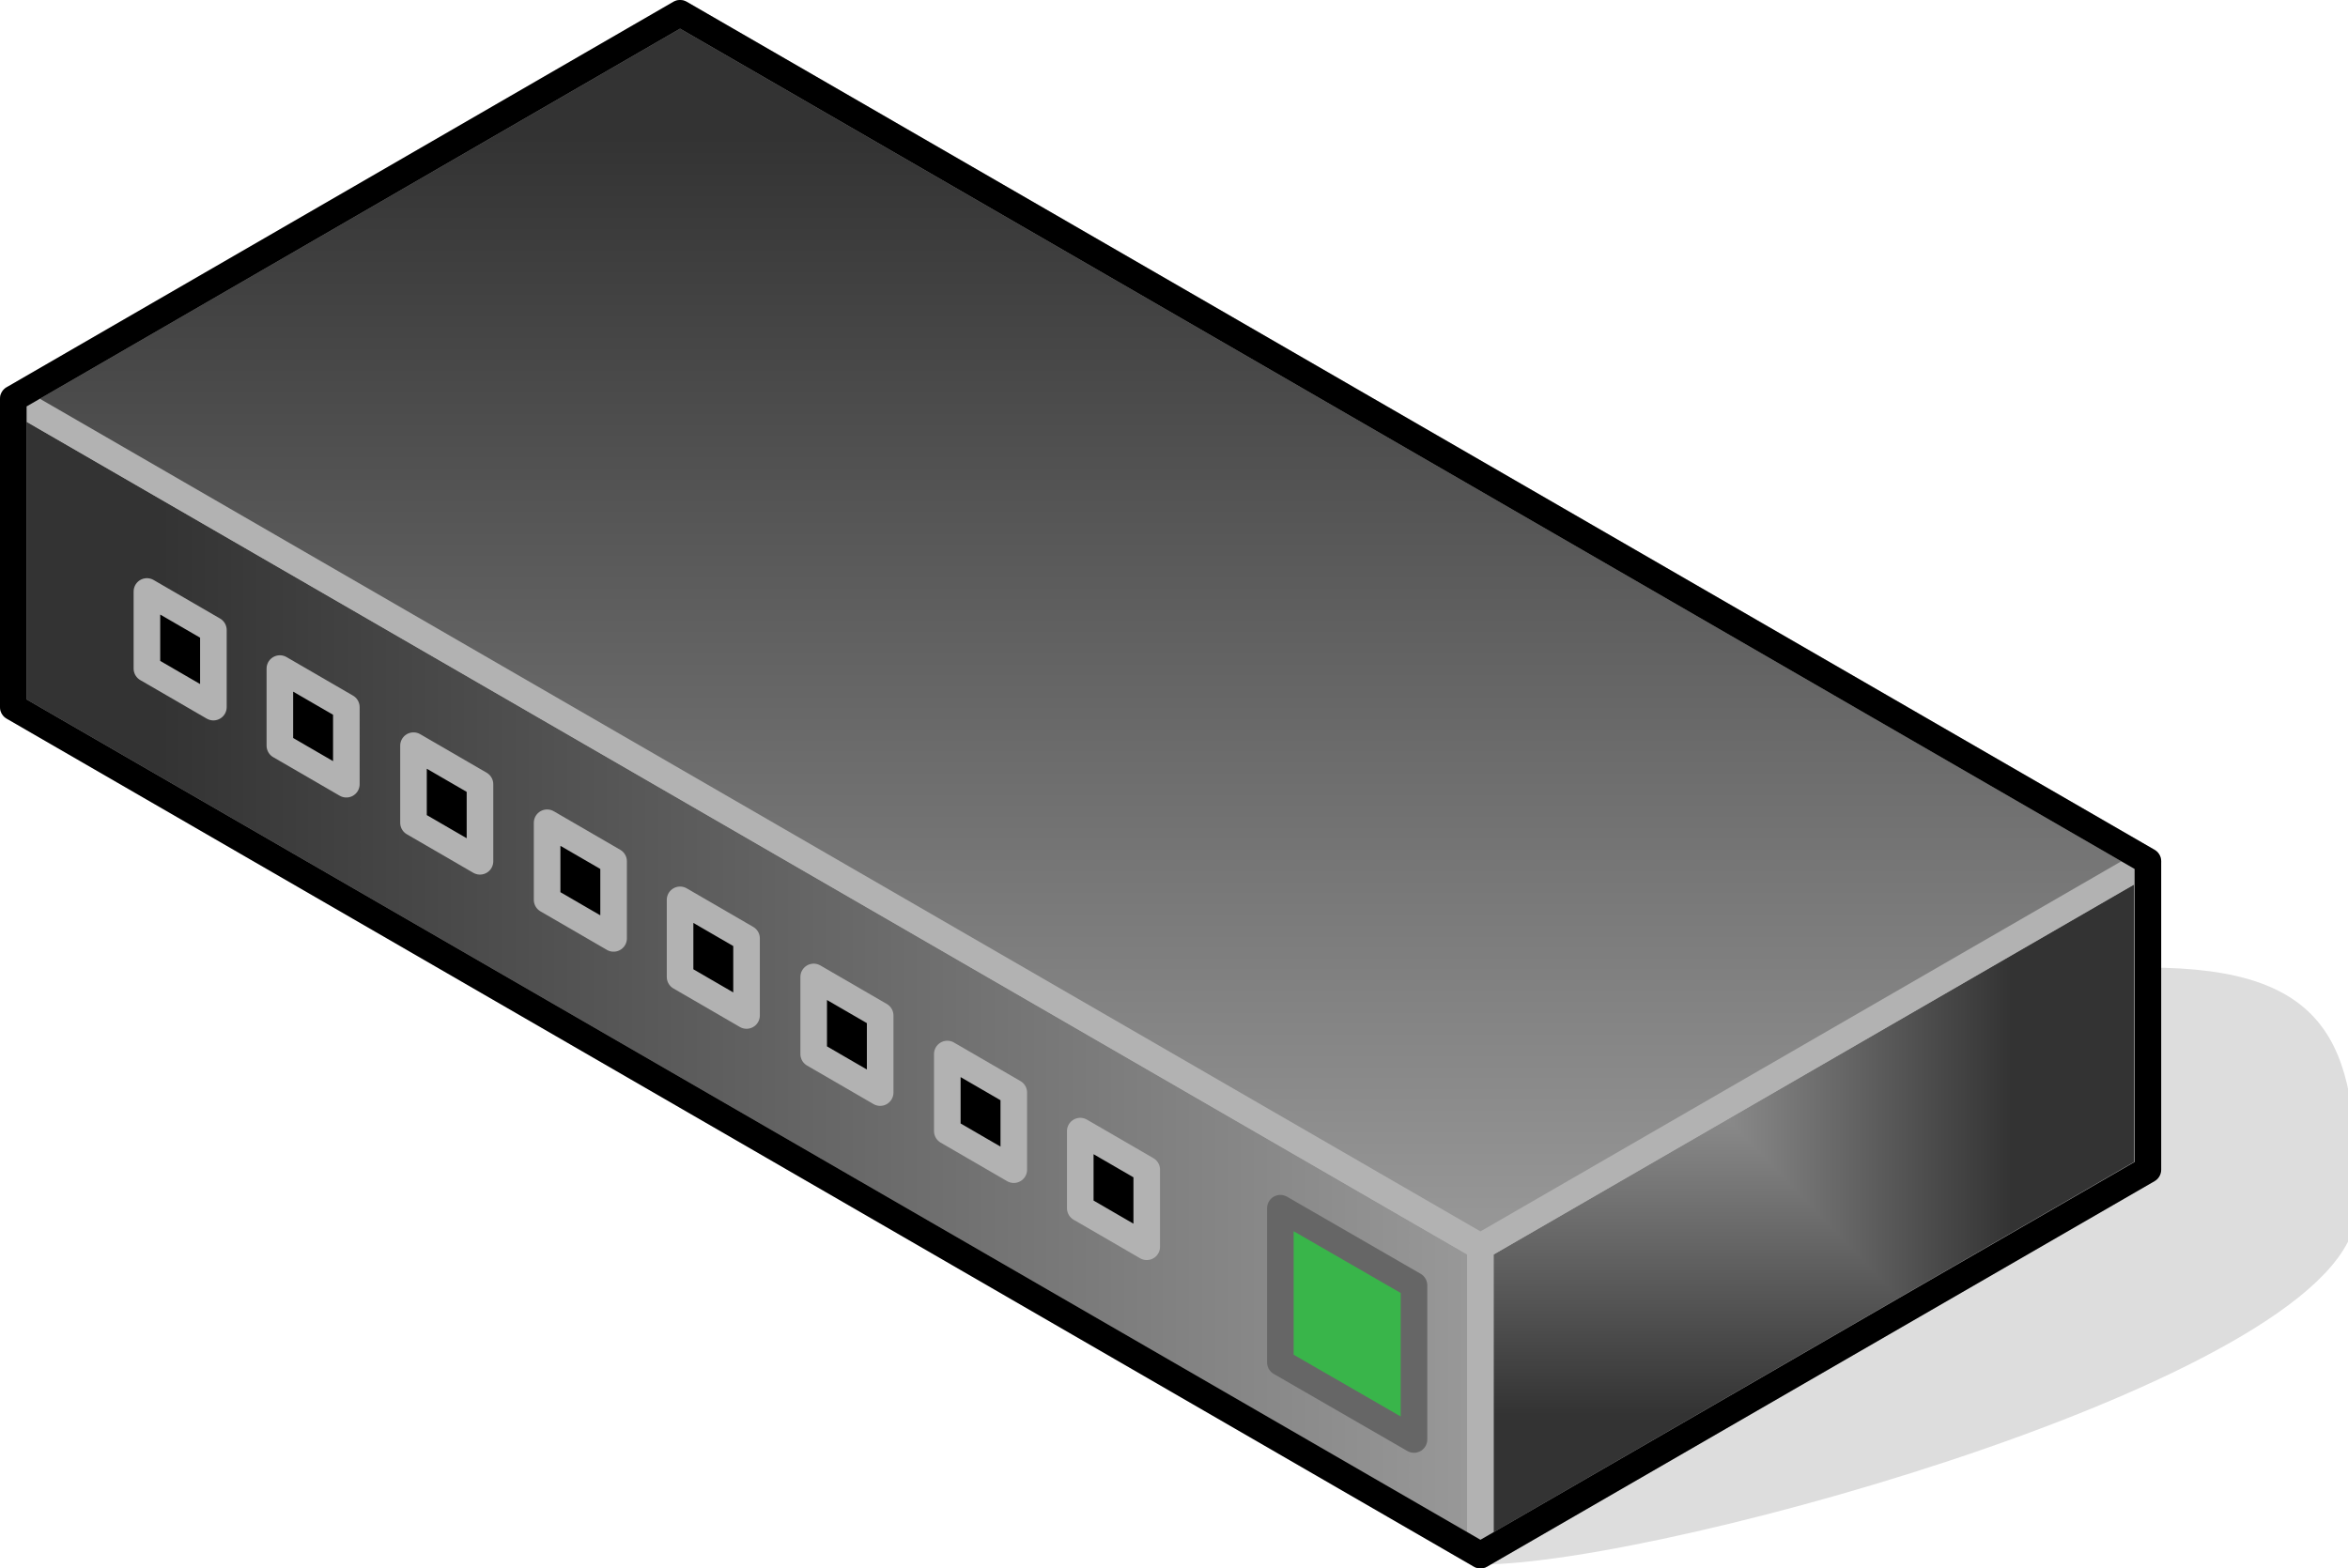 <?xml version="1.0" encoding="UTF-8"?>
<!DOCTYPE svg PUBLIC "-//W3C//DTD SVG 1.1//EN" "http://www.w3.org/Graphics/SVG/1.1/DTD/svg11.dtd">
<svg version="1.2" width="35.32mm" height="23.6mm" viewBox="8704 6896 3532 2360" preserveAspectRatio="xMidYMid" fill-rule="evenodd" stroke-width="28.222" stroke-linejoin="round" xmlns="http://www.w3.org/2000/svg" xmlns:ooo="http://xml.openoffice.org/svg/export" xmlns:xlink="http://www.w3.org/1999/xlink" xmlns:presentation="http://sun.com/xmlns/staroffice/presentation" xmlns:smil="http://www.w3.org/2001/SMIL20/" xmlns:anim="urn:oasis:names:tc:opendocument:xmlns:animation:1.0" xml:space="preserve">
 <defs class="ClipPathGroup">
  <clipPath id="presentation_clip_path" clipPathUnits="userSpaceOnUse">
   <rect x="8704" y="6896" width="3532" height="2360"/>
  </clipPath>
 </defs>
 <defs class="TextShapeIndex">
  <g ooo:slide="id1" ooo:id-list="id3 id4 id5 id6 id7 id8 id9 id10 id11 id12 id13 id14 id15 id16"/>
 </defs>
 <defs class="EmbeddedBulletChars">
  <g id="bullet-char-template(57356)" transform="scale(0,-0)">
   <path d="M 580,1141 L 1163,571 580,0 -4,571 580,1141 Z"/>
  </g>
  <g id="bullet-char-template(57354)" transform="scale(0,-0)">
   <path d="M 8,1128 L 1137,1128 1137,0 8,0 8,1128 Z"/>
  </g>
  <g id="bullet-char-template(10146)" transform="scale(0,-0)">
   <path d="M 174,0 L 602,739 174,1481 1456,739 174,0 Z M 1358,739 L 309,1346 659,739 1358,739 Z"/>
  </g>
  <g id="bullet-char-template(10132)" transform="scale(0,-0)">
   <path d="M 2015,739 L 1276,0 717,0 1260,543 174,543 174,936 1260,936 717,1481 1274,1481 2015,739 Z"/>
  </g>
  <g id="bullet-char-template(10007)" transform="scale(0,-0)">
   <path d="M 0,-2 C -7,14 -16,27 -25,37 L 356,567 C 262,823 215,952 215,954 215,979 228,992 255,992 264,992 276,990 289,987 310,991 331,999 354,1012 L 381,999 492,748 772,1049 836,1024 860,1049 C 881,1039 901,1025 922,1006 886,937 835,863 770,784 769,783 710,716 594,584 L 774,223 C 774,196 753,168 711,139 L 727,119 C 717,90 699,76 672,76 641,76 570,178 457,381 L 164,-76 C 142,-110 111,-127 72,-127 30,-127 9,-110 8,-76 1,-67 -2,-52 -2,-32 -2,-23 -1,-13 0,-2 Z"/>
  </g>
  <g id="bullet-char-template(10004)" transform="scale(0,-0)">
   <path d="M 285,-33 C 182,-33 111,30 74,156 52,228 41,333 41,471 41,549 55,616 82,672 116,743 169,778 240,778 293,778 328,747 346,684 L 369,508 C 377,444 397,411 428,410 L 1163,1116 C 1174,1127 1196,1133 1229,1133 1271,1133 1292,1118 1292,1087 L 1292,965 C 1292,929 1282,901 1262,881 L 442,47 C 390,-6 338,-33 285,-33 Z"/>
  </g>
  <g id="bullet-char-template(9679)" transform="scale(0,-0)">
   <path d="M 813,0 C 632,0 489,54 383,161 276,268 223,411 223,592 223,773 276,916 383,1023 489,1130 632,1184 813,1184 992,1184 1136,1130 1245,1023 1353,916 1407,772 1407,592 1407,412 1353,268 1245,161 1136,54 992,0 813,0 Z"/>
  </g>
  <g id="bullet-char-template(8226)" transform="scale(0,-0)">
   <path d="M 346,457 C 273,457 209,483 155,535 101,586 74,649 74,723 74,796 101,859 155,911 209,963 273,989 346,989 419,989 480,963 531,910 582,859 608,796 608,723 608,648 583,586 532,535 482,483 420,457 346,457 Z"/>
  </g>
  <g id="bullet-char-template(8211)" transform="scale(0,-0)">
   <path d="M -4,459 L 1135,459 1135,606 -4,606 -4,459 Z"/>
  </g>
 </defs>
 <defs class="TextEmbeddedBitmaps"/>
 <g class="SlideGroup">
  <g>
   <g id="id1" class="Slide" clip-path="url(#presentation_clip_path)">
    <g class="Page">
     <g class="Group">
      <g class="com.sun.star.drawing.ClosedBezierShape">
       <g id="id3">
        <rect class="BoundingBox" stroke="none" fill="none" x="10930" y="8365" width="1307" height="873"/>
        <path fill="rgb(221,221,221)" stroke="none" d="M 10931,9236 C 11207,9236 12235,8946 12235,8714 12235,8482 12210,8366 11934,8366 11934,8540 10931,9003 10931,9236 Z"/>
        <path fill="none" stroke="rgb(221,221,221)" d="M 10931,9236 C 11207,9236 12235,8946 12235,8714 12235,8482 12210,8366 11934,8366 11934,8540 10931,9003 10931,9236 Z"/>
       </g>
      </g>
      <g class="Group">
       <g class="com.sun.star.drawing.PolyPolygonShape">
        <g id="id4">
         <rect class="BoundingBox" stroke="none" fill="none" x="8704" y="7476" width="2248" height="1781"/>
         <g>
          <defs>
           <linearGradient id="gradient1" x1="8723" y1="8366" x2="10931" y2="8366" gradientUnits="userSpaceOnUse">
            <stop offset="0.1" style="stop-color:rgb(51,51,51)"/>
            <stop offset="1" style="stop-color:rgb(153,153,153)"/>
           </linearGradient>
          </defs>
          <path style="fill:url(#gradient1)" d="M 8724,7960 L 8724,7496 10931,8772 10931,9236 8724,7960 Z"/>
         </g>
         <path fill="none" stroke="rgb(178,178,178)" stroke-width="40" stroke-linejoin="round" d="M 8724,7960 L 8724,7496 10931,8772 10931,9236 8724,7960 Z"/>
        </g>
       </g>
       <g class="com.sun.star.drawing.PolyPolygonShape">
        <g id="id5">
         <rect class="BoundingBox" stroke="none" fill="none" x="10910" y="8172" width="1045" height="1085"/>
         <g>
          <defs>
           <pattern id="pattern1" x="10931" y="8192" width="1004" height="1045" patternUnits="userSpaceOnUse">
            <g transform="translate(-10931,-8192)">
             <path fill="rgb(51,51,51)" stroke="none" d="M 10930,8191 L 11935,8191 11935,9237 10930,9237 10930,8191 Z M 10733,7988 L 11728,7988 11728,9022 10733,9022 10733,7988 Z"/>
             <path fill="rgb(52,52,52)" stroke="none" d="M 10733,7988 L 11728,7988 11728,9022 10733,9022 10733,7988 Z M 10738,7993 L 11723,7993 11723,9017 10738,9017 10738,7993 Z"/>
             <path fill="rgb(53,53,53)" stroke="none" d="M 10738,7993 L 11723,7993 11723,9017 10738,9017 10738,7993 Z M 10743,7998 L 11718,7998 11718,9012 10743,9012 10743,7998 Z"/>
             <path fill="rgb(54,54,54)" stroke="none" d="M 10743,7998 L 11718,7998 11718,9012 10743,9012 10743,7998 Z M 10748,8003 L 11713,8003 11713,9007 10748,9007 10748,8003 Z"/>
             <path fill="rgb(55,55,55)" stroke="none" d="M 10748,8003 L 11713,8003 11713,9007 10748,9007 10748,8003 Z M 10753,8008 L 11708,8008 11708,9002 10753,9002 10753,8008 Z"/>
             <path fill="rgb(56,56,56)" stroke="none" d="M 10753,8008 L 11708,8008 11708,9002 10753,9002 10753,8008 Z M 10758,8013 L 11703,8013 11703,8997 10758,8997 10758,8013 Z"/>
             <path fill="rgb(57,57,57)" stroke="none" d="M 10758,8013 L 11703,8013 11703,8997 10758,8997 10758,8013 Z M 10763,8018 L 11698,8018 11698,8992 10763,8992 10763,8018 Z"/>
             <path fill="rgb(58,58,58)" stroke="none" d="M 10763,8018 L 11698,8018 11698,8992 10763,8992 10763,8018 Z M 10768,8024 L 11693,8024 11693,8986 10768,8986 10768,8024 Z"/>
             <path fill="rgb(59,59,59)" stroke="none" d="M 10768,8024 L 11693,8024 11693,8986 10768,8986 10768,8024 Z M 10773,8029 L 11688,8029 11688,8981 10773,8981 10773,8029 Z"/>
             <path fill="rgb(60,60,60)" stroke="none" d="M 10773,8029 L 11688,8029 11688,8981 10773,8981 10773,8029 Z M 10778,8034 L 11683,8034 11683,8976 10778,8976 10778,8034 Z"/>
             <path fill="rgb(61,61,61)" stroke="none" d="M 10778,8034 L 11683,8034 11683,8976 10778,8976 10778,8034 Z M 10783,8039 L 11678,8039 11678,8971 10783,8971 10783,8039 Z"/>
             <path fill="rgb(62,62,62)" stroke="none" d="M 10783,8039 L 11678,8039 11678,8971 10783,8971 10783,8039 Z M 10788,8044 L 11673,8044 11673,8966 10788,8966 10788,8044 Z"/>
             <path fill="rgb(63,63,63)" stroke="none" d="M 10788,8044 L 11673,8044 11673,8966 10788,8966 10788,8044 Z M 10793,8049 L 11668,8049 11668,8961 10793,8961 10793,8049 Z"/>
             <path fill="rgb(64,64,64)" stroke="none" d="M 10793,8049 L 11668,8049 11668,8961 10793,8961 10793,8049 Z M 10798,8054 L 11663,8054 11663,8956 10798,8956 10798,8054 Z"/>
             <path fill="rgb(65,65,65)" stroke="none" d="M 10798,8054 L 11663,8054 11663,8956 10798,8956 10798,8054 Z M 10802,8059 L 11659,8059 11659,8951 10802,8951 10802,8059 Z"/>
             <path fill="rgb(66,66,66)" stroke="none" d="M 10802,8059 L 11659,8059 11659,8951 10802,8951 10802,8059 Z M 10807,8065 L 11654,8065 11654,8945 10807,8945 10807,8065 Z"/>
             <path fill="rgb(67,67,67)" stroke="none" d="M 10807,8065 L 11654,8065 11654,8945 10807,8945 10807,8065 Z M 10812,8070 L 11649,8070 11649,8940 10812,8940 10812,8070 Z"/>
             <path fill="rgb(68,68,68)" stroke="none" d="M 10812,8070 L 11649,8070 11649,8940 10812,8940 10812,8070 Z M 10817,8075 L 11644,8075 11644,8935 10817,8935 10817,8075 Z"/>
             <path fill="rgb(69,69,69)" stroke="none" d="M 10817,8075 L 11644,8075 11644,8935 10817,8935 10817,8075 Z M 10822,8080 L 11639,8080 11639,8930 10822,8930 10822,8080 Z"/>
             <path fill="rgb(70,70,70)" stroke="none" d="M 10822,8080 L 11639,8080 11639,8930 10822,8930 10822,8080 Z M 10827,8085 L 11634,8085 11634,8925 10827,8925 10827,8085 Z"/>
             <path fill="rgb(71,71,71)" stroke="none" d="M 10827,8085 L 11634,8085 11634,8925 10827,8925 10827,8085 Z M 10832,8090 L 11629,8090 11629,8920 10832,8920 10832,8090 Z"/>
             <path fill="rgb(72,72,72)" stroke="none" d="M 10832,8090 L 11629,8090 11629,8920 10832,8920 10832,8090 Z M 10837,8095 L 11624,8095 11624,8915 10837,8915 10837,8095 Z"/>
             <path fill="rgb(73,73,73)" stroke="none" d="M 10837,8095 L 11624,8095 11624,8915 10837,8915 10837,8095 Z M 10842,8101 L 11619,8101 11619,8909 10842,8909 10842,8101 Z"/>
             <path fill="rgb(74,74,74)" stroke="none" d="M 10842,8101 L 11619,8101 11619,8909 10842,8909 10842,8101 Z M 10847,8106 L 11614,8106 11614,8904 10847,8904 10847,8106 Z"/>
             <path fill="rgb(75,75,75)" stroke="none" d="M 10847,8106 L 11614,8106 11614,8904 10847,8904 10847,8106 Z M 10852,8111 L 11609,8111 11609,8899 10852,8899 10852,8111 Z"/>
             <path fill="rgb(76,76,76)" stroke="none" d="M 10852,8111 L 11609,8111 11609,8899 10852,8899 10852,8111 Z M 10857,8116 L 11604,8116 11604,8894 10857,8894 10857,8116 Z"/>
             <path fill="rgb(77,77,77)" stroke="none" d="M 10857,8116 L 11604,8116 11604,8894 10857,8894 10857,8116 Z M 10862,8121 L 11599,8121 11599,8889 10862,8889 10862,8121 Z"/>
             <path fill="rgb(78,78,78)" stroke="none" d="M 10862,8121 L 11599,8121 11599,8889 10862,8889 10862,8121 Z M 10867,8126 L 11594,8126 11594,8884 10867,8884 10867,8126 Z"/>
             <path fill="rgb(79,79,79)" stroke="none" d="M 10867,8126 L 11594,8126 11594,8884 10867,8884 10867,8126 Z M 10872,8131 L 11589,8131 11589,8879 10872,8879 10872,8131 Z"/>
             <path fill="rgb(80,80,80)" stroke="none" d="M 10872,8131 L 11589,8131 11589,8879 10872,8879 10872,8131 Z M 10876,8136 L 11585,8136 11585,8874 10876,8874 10876,8136 Z"/>
             <path fill="rgb(81,81,81)" stroke="none" d="M 10876,8136 L 11585,8136 11585,8874 10876,8874 10876,8136 Z M 10881,8142 L 11580,8142 11580,8868 10881,8868 10881,8142 Z"/>
             <path fill="rgb(82,82,82)" stroke="none" d="M 10881,8142 L 11580,8142 11580,8868 10881,8868 10881,8142 Z M 10886,8147 L 11575,8147 11575,8863 10886,8863 10886,8147 Z"/>
             <path fill="rgb(83,83,83)" stroke="none" d="M 10886,8147 L 11575,8147 11575,8863 10886,8863 10886,8147 Z M 10891,8152 L 11570,8152 11570,8858 10891,8858 10891,8152 Z"/>
             <path fill="rgb(84,84,84)" stroke="none" d="M 10891,8152 L 11570,8152 11570,8858 10891,8858 10891,8152 Z M 10896,8157 L 11565,8157 11565,8853 10896,8853 10896,8157 Z"/>
             <path fill="rgb(85,85,85)" stroke="none" d="M 10896,8157 L 11565,8157 11565,8853 10896,8853 10896,8157 Z M 10901,8162 L 11560,8162 11560,8848 10901,8848 10901,8162 Z"/>
             <path fill="rgb(86,86,86)" stroke="none" d="M 10901,8162 L 11560,8162 11560,8848 10901,8848 10901,8162 Z M 10906,8167 L 11555,8167 11555,8843 10906,8843 10906,8167 Z"/>
             <path fill="rgb(87,87,87)" stroke="none" d="M 10906,8167 L 11555,8167 11555,8843 10906,8843 10906,8167 Z M 10910,8172 L 11550,8172 11550,8838 10910,8838 10910,8172 Z"/>
             <path fill="rgb(88,88,88)" stroke="none" d="M 10910,8172 L 11550,8172 11550,8838 10910,8838 10910,8172 Z M 10915,8177 L 11545,8177 11545,8832 10915,8832 10915,8177 Z"/>
             <path fill="rgb(89,89,89)" stroke="none" d="M 10915,8177 L 11545,8177 11545,8832 10915,8832 10915,8177 Z M 10920,8182 L 11540,8182 11540,8827 10920,8827 10920,8182 Z"/>
             <path fill="rgb(90,90,90)" stroke="none" d="M 10920,8182 L 11540,8182 11540,8827 10920,8827 10920,8182 Z M 10925,8187 L 11535,8187 11535,8822 10925,8822 10925,8187 Z"/>
             <path fill="rgb(91,91,91)" stroke="none" d="M 10925,8187 L 11535,8187 11535,8822 10925,8822 10925,8187 Z M 10930,8192 L 11530,8192 11530,8817 10930,8817 10930,8192 Z"/>
             <path fill="rgb(92,92,92)" stroke="none" d="M 10930,8192 L 11530,8192 11530,8817 10930,8817 10930,8192 Z M 10935,8197 L 11525,8197 11525,8812 10935,8812 10935,8197 Z"/>
             <path fill="rgb(93,93,93)" stroke="none" d="M 10935,8197 L 11525,8197 11525,8812 10935,8812 10935,8197 Z M 10940,8202 L 11520,8202 11520,8807 10940,8807 10940,8202 Z"/>
             <path fill="rgb(94,94,94)" stroke="none" d="M 10940,8202 L 11520,8202 11520,8807 10940,8807 10940,8202 Z M 10944,8207 L 11516,8207 11516,8802 10944,8802 10944,8207 Z"/>
             <path fill="rgb(95,95,95)" stroke="none" d="M 10944,8207 L 11516,8207 11516,8802 10944,8802 10944,8207 Z M 10949,8212 L 11511,8212 11511,8797 10949,8797 10949,8212 Z"/>
             <path fill="rgb(96,96,96)" stroke="none" d="M 10949,8212 L 11511,8212 11511,8797 10949,8797 10949,8212 Z M 10954,8218 L 11506,8218 11506,8791 10954,8791 10954,8218 Z"/>
             <path fill="rgb(97,97,97)" stroke="none" d="M 10954,8218 L 11506,8218 11506,8791 10954,8791 10954,8218 Z M 10959,8223 L 11501,8223 11501,8786 10959,8786 10959,8223 Z"/>
             <path fill="rgb(98,98,98)" stroke="none" d="M 10959,8223 L 11501,8223 11501,8786 10959,8786 10959,8223 Z M 10964,8228 L 11496,8228 11496,8781 10964,8781 10964,8228 Z"/>
             <path fill="rgb(99,99,99)" stroke="none" d="M 10964,8228 L 11496,8228 11496,8781 10964,8781 10964,8228 Z M 10969,8233 L 11491,8233 11491,8776 10969,8776 10969,8233 Z"/>
             <path fill="rgb(100,100,100)" stroke="none" d="M 10969,8233 L 11491,8233 11491,8776 10969,8776 10969,8233 Z M 10974,8238 L 11486,8238 11486,8771 10974,8771 10974,8238 Z"/>
             <path fill="rgb(101,101,101)" stroke="none" d="M 10974,8238 L 11486,8238 11486,8771 10974,8771 10974,8238 Z M 10979,8243 L 11481,8243 11481,8766 10979,8766 10979,8243 Z"/>
             <path fill="rgb(102,102,102)" stroke="none" d="M 10979,8243 L 11481,8243 11481,8766 10979,8766 10979,8243 Z M 10984,8248 L 11476,8248 11476,8761 10984,8761 10984,8248 Z"/>
             <path fill="rgb(103,103,103)" stroke="none" d="M 10984,8248 L 11476,8248 11476,8761 10984,8761 10984,8248 Z M 10989,8254 L 11471,8254 11471,8755 10989,8755 10989,8254 Z"/>
             <path fill="rgb(104,104,104)" stroke="none" d="M 10989,8254 L 11471,8254 11471,8755 10989,8755 10989,8254 Z M 10994,8259 L 11466,8259 11466,8750 10994,8750 10994,8259 Z"/>
             <path fill="rgb(105,105,105)" stroke="none" d="M 10994,8259 L 11466,8259 11466,8750 10994,8750 10994,8259 Z M 10999,8264 L 11461,8264 11461,8745 10999,8745 10999,8264 Z"/>
             <path fill="rgb(106,106,106)" stroke="none" d="M 10999,8264 L 11461,8264 11461,8745 10999,8745 10999,8264 Z M 11004,8269 L 11456,8269 11456,8740 11004,8740 11004,8269 Z"/>
             <path fill="rgb(107,107,107)" stroke="none" d="M 11004,8269 L 11456,8269 11456,8740 11004,8740 11004,8269 Z M 11009,8274 L 11451,8274 11451,8735 11009,8735 11009,8274 Z"/>
             <path fill="rgb(108,108,108)" stroke="none" d="M 11009,8274 L 11451,8274 11451,8735 11009,8735 11009,8274 Z M 11014,8279 L 11446,8279 11446,8730 11014,8730 11014,8279 Z"/>
             <path fill="rgb(109,109,109)" stroke="none" d="M 11014,8279 L 11446,8279 11446,8730 11014,8730 11014,8279 Z M 11018,8284 L 11442,8284 11442,8725 11018,8725 11018,8284 Z"/>
             <path fill="rgb(110,110,110)" stroke="none" d="M 11018,8284 L 11442,8284 11442,8725 11018,8725 11018,8284 Z M 11023,8289 L 11437,8289 11437,8720 11023,8720 11023,8289 Z"/>
             <path fill="rgb(111,111,111)" stroke="none" d="M 11023,8289 L 11437,8289 11437,8720 11023,8720 11023,8289 Z M 11028,8295 L 11432,8295 11432,8714 11028,8714 11028,8295 Z"/>
             <path fill="rgb(112,112,112)" stroke="none" d="M 11028,8295 L 11432,8295 11432,8714 11028,8714 11028,8295 Z M 11033,8300 L 11427,8300 11427,8709 11033,8709 11033,8300 Z"/>
             <path fill="rgb(113,113,113)" stroke="none" d="M 11033,8300 L 11427,8300 11427,8709 11033,8709 11033,8300 Z M 11038,8305 L 11422,8305 11422,8704 11038,8704 11038,8305 Z"/>
             <path fill="rgb(114,114,114)" stroke="none" d="M 11038,8305 L 11422,8305 11422,8704 11038,8704 11038,8305 Z M 11043,8310 L 11417,8310 11417,8699 11043,8699 11043,8310 Z"/>
             <path fill="rgb(115,115,115)" stroke="none" d="M 11043,8310 L 11417,8310 11417,8699 11043,8699 11043,8310 Z M 11048,8315 L 11412,8315 11412,8694 11048,8694 11048,8315 Z"/>
             <path fill="rgb(116,116,116)" stroke="none" d="M 11048,8315 L 11412,8315 11412,8694 11048,8694 11048,8315 Z M 11053,8320 L 11407,8320 11407,8689 11053,8689 11053,8320 Z"/>
             <path fill="rgb(117,117,117)" stroke="none" d="M 11053,8320 L 11407,8320 11407,8689 11053,8689 11053,8320 Z M 11058,8325 L 11402,8325 11402,8684 11058,8684 11058,8325 Z"/>
             <path fill="rgb(118,118,118)" stroke="none" d="M 11058,8325 L 11402,8325 11402,8684 11058,8684 11058,8325 Z M 11063,8330 L 11397,8330 11397,8679 11063,8679 11063,8330 Z"/>
             <path fill="rgb(119,119,119)" stroke="none" d="M 11063,8330 L 11397,8330 11397,8679 11063,8679 11063,8330 Z M 11068,8336 L 11392,8336 11392,8673 11068,8673 11068,8336 Z"/>
             <path fill="rgb(120,120,120)" stroke="none" d="M 11068,8336 L 11392,8336 11392,8673 11068,8673 11068,8336 Z M 11073,8341 L 11387,8341 11387,8668 11073,8668 11073,8341 Z"/>
             <path fill="rgb(121,121,121)" stroke="none" d="M 11073,8341 L 11387,8341 11387,8668 11073,8668 11073,8341 Z M 11078,8346 L 11382,8346 11382,8663 11078,8663 11078,8346 Z"/>
             <path fill="rgb(122,122,122)" stroke="none" d="M 11078,8346 L 11382,8346 11382,8663 11078,8663 11078,8346 Z M 11083,8351 L 11377,8351 11377,8658 11083,8658 11083,8351 Z"/>
             <path fill="rgb(123,123,123)" stroke="none" d="M 11083,8351 L 11377,8351 11377,8658 11083,8658 11083,8351 Z M 11087,8356 L 11373,8356 11373,8653 11087,8653 11087,8356 Z"/>
             <path fill="rgb(124,124,124)" stroke="none" d="M 11087,8356 L 11373,8356 11373,8653 11087,8653 11087,8356 Z M 11092,8361 L 11368,8361 11368,8648 11092,8648 11092,8361 Z"/>
             <path fill="rgb(125,125,125)" stroke="none" d="M 11092,8361 L 11368,8361 11368,8648 11092,8648 11092,8361 Z M 11097,8366 L 11363,8366 11363,8643 11097,8643 11097,8366 Z"/>
             <path fill="rgb(126,126,126)" stroke="none" d="M 11097,8366 L 11363,8366 11363,8643 11097,8643 11097,8366 Z M 11102,8372 L 11358,8372 11358,8637 11102,8637 11102,8372 Z"/>
             <path fill="rgb(127,127,127)" stroke="none" d="M 11102,8372 L 11358,8372 11358,8637 11102,8637 11102,8372 Z M 11107,8377 L 11353,8377 11353,8632 11107,8632 11107,8377 Z"/>
             <path fill="rgb(128,128,128)" stroke="none" d="M 11107,8377 L 11353,8377 11353,8632 11107,8632 11107,8377 Z M 11112,8382 L 11348,8382 11348,8627 11112,8627 11112,8382 Z"/>
             <path fill="rgb(129,129,129)" stroke="none" d="M 11112,8382 L 11348,8382 11348,8627 11112,8627 11112,8382 Z M 11117,8387 L 11343,8387 11343,8622 11117,8622 11117,8387 Z"/>
             <path fill="rgb(130,130,130)" stroke="none" d="M 11117,8387 L 11343,8387 11343,8622 11117,8622 11117,8387 Z M 11122,8392 L 11338,8392 11338,8617 11122,8617 11122,8392 Z"/>
             <path fill="rgb(131,131,131)" stroke="none" d="M 11122,8392 L 11338,8392 11338,8617 11122,8617 11122,8392 Z M 11127,8397 L 11333,8397 11333,8612 11127,8612 11127,8397 Z"/>
             <path fill="rgb(132,132,132)" stroke="none" d="M 11127,8397 L 11333,8397 11333,8612 11127,8612 11127,8397 Z M 11132,8402 L 11328,8402 11328,8607 11132,8607 11132,8402 Z"/>
             <path fill="rgb(133,133,133)" stroke="none" d="M 11132,8402 L 11328,8402 11328,8607 11132,8607 11132,8402 Z M 11137,8407 L 11323,8407 11323,8602 11137,8602 11137,8407 Z"/>
             <path fill="rgb(134,134,134)" stroke="none" d="M 11137,8407 L 11323,8407 11323,8602 11137,8602 11137,8407 Z M 11142,8413 L 11318,8413 11318,8596 11142,8596 11142,8413 Z"/>
             <path fill="rgb(135,135,135)" stroke="none" d="M 11142,8413 L 11318,8413 11318,8596 11142,8596 11142,8413 Z M 11147,8418 L 11313,8418 11313,8591 11147,8591 11147,8418 Z"/>
             <path fill="rgb(136,136,136)" stroke="none" d="M 11147,8418 L 11313,8418 11313,8591 11147,8591 11147,8418 Z M 11152,8423 L 11308,8423 11308,8586 11152,8586 11152,8423 Z"/>
             <path fill="rgb(137,137,137)" stroke="none" d="M 11152,8423 L 11308,8423 11308,8586 11152,8586 11152,8423 Z M 11157,8428 L 11303,8428 11303,8581 11157,8581 11157,8428 Z"/>
             <path fill="rgb(138,138,138)" stroke="none" d="M 11157,8428 L 11303,8428 11303,8581 11157,8581 11157,8428 Z M 11161,8433 L 11299,8433 11299,8576 11161,8576 11161,8433 Z"/>
             <path fill="rgb(139,139,139)" stroke="none" d="M 11161,8433 L 11299,8433 11299,8576 11161,8576 11161,8433 Z M 11166,8438 L 11294,8438 11294,8571 11166,8571 11166,8438 Z"/>
             <path fill="rgb(140,140,140)" stroke="none" d="M 11166,8438 L 11294,8438 11294,8571 11166,8571 11166,8438 Z M 11171,8443 L 11289,8443 11289,8566 11171,8566 11171,8443 Z"/>
             <path fill="rgb(141,141,141)" stroke="none" d="M 11171,8443 L 11289,8443 11289,8566 11171,8566 11171,8443 Z M 11176,8449 L 11284,8449 11284,8560 11176,8560 11176,8449 Z"/>
             <path fill="rgb(142,142,142)" stroke="none" d="M 11176,8449 L 11284,8449 11284,8560 11176,8560 11176,8449 Z M 11181,8454 L 11279,8454 11279,8555 11181,8555 11181,8454 Z"/>
             <path fill="rgb(143,143,143)" stroke="none" d="M 11181,8454 L 11279,8454 11279,8555 11181,8555 11181,8454 Z M 11186,8459 L 11274,8459 11274,8550 11186,8550 11186,8459 Z"/>
             <path fill="rgb(144,144,144)" stroke="none" d="M 11186,8459 L 11274,8459 11274,8550 11186,8550 11186,8459 Z M 11191,8464 L 11269,8464 11269,8545 11191,8545 11191,8464 Z"/>
             <path fill="rgb(145,145,145)" stroke="none" d="M 11191,8464 L 11269,8464 11269,8545 11191,8545 11191,8464 Z M 11196,8469 L 11264,8469 11264,8540 11196,8540 11196,8469 Z"/>
             <path fill="rgb(146,146,146)" stroke="none" d="M 11196,8469 L 11264,8469 11264,8540 11196,8540 11196,8469 Z M 11201,8474 L 11259,8474 11259,8535 11201,8535 11201,8474 Z"/>
             <path fill="rgb(147,147,147)" stroke="none" d="M 11201,8474 L 11259,8474 11259,8535 11201,8535 11201,8474 Z M 11206,8479 L 11254,8479 11254,8530 11206,8530 11206,8479 Z"/>
             <path fill="rgb(148,148,148)" stroke="none" d="M 11206,8479 L 11254,8479 11254,8530 11206,8530 11206,8479 Z M 11211,8484 L 11249,8484 11249,8525 11211,8525 11211,8484 Z"/>
             <path fill="rgb(149,149,149)" stroke="none" d="M 11211,8484 L 11249,8484 11249,8525 11211,8525 11211,8484 Z M 11216,8490 L 11244,8490 11244,8519 11216,8519 11216,8490 Z"/>
             <path fill="rgb(150,150,150)" stroke="none" d="M 11216,8490 L 11244,8490 11244,8519 11216,8519 11216,8490 Z M 11221,8495 L 11239,8495 11239,8514 11221,8514 11221,8495 Z"/>
             <path fill="rgb(151,151,151)" stroke="none" d="M 11221,8495 L 11239,8495 11239,8514 11221,8514 11221,8495 Z M 11226,8500 L 11234,8500 11234,8509 11226,8509 11226,8500 Z"/>
             <path fill="rgb(153,153,153)" stroke="none" d="M 11226,8500 L 11234,8500 11234,8509 11226,8509 11226,8500 Z"/>
            </g>
           </pattern>
          </defs>
          <path style="fill:url(#pattern1)" d="M 10931,9236 L 10931,8772 11934,8192 11934,8656 10931,9236 Z"/>
         </g>
         <path fill="none" stroke="rgb(178,178,178)" stroke-width="40" stroke-linejoin="round" d="M 10931,9236 L 10931,8772 11934,8192 11934,8656 10931,9236 Z"/>
        </g>
       </g>
       <g class="com.sun.star.drawing.PolyPolygonShape">
        <g id="id6">
         <rect class="BoundingBox" stroke="none" fill="none" x="8704" y="6896" width="3252" height="1897"/>
         <g>
          <defs>
           <linearGradient id="gradient2" x1="10329" y1="6916" x2="10329" y2="8772" gradientUnits="userSpaceOnUse">
            <stop offset="0.1" style="stop-color:rgb(51,51,51)"/>
            <stop offset="1" style="stop-color:rgb(153,153,153)"/>
           </linearGradient>
          </defs>
          <path style="fill:url(#gradient2)" d="M 10931,8772 L 8724,7496 9727,6916 11935,8192 10931,8772 Z"/>
         </g>
         <path fill="none" stroke="rgb(178,178,178)" stroke-width="40" stroke-linejoin="round" d="M 10931,8772 L 8724,7496 9727,6916 11935,8192 10931,8772 Z"/>
        </g>
       </g>
       <g class="com.sun.star.drawing.PolyPolygonShape">
        <g id="id7">
         <rect class="BoundingBox" stroke="none" fill="none" x="10610" y="8694" width="242" height="389"/>
         <path fill="rgb(57,181,74)" stroke="none" d="M 10630,8946 L 10630,8714 10831,8830 10831,9062 10630,8946 Z"/>
         <path fill="none" stroke="rgb(102,102,102)" stroke-width="40" stroke-linejoin="round" d="M 10630,8946 L 10630,8714 10831,8830 10831,9062 10630,8946 Z"/>
        </g>
       </g>
       <g class="com.sun.star.drawing.PolyPolygonShape">
        <g id="id8">
         <rect class="BoundingBox" stroke="none" fill="none" x="8704" y="6896" width="3252" height="2361"/>
         <path fill="none" stroke="rgb(0,0,0)" stroke-width="40" stroke-linejoin="round" d="M 8724,7960 L 8724,7496 9727,6916 11935,8192 11935,8656 10931,9236 8724,7960 Z"/>
        </g>
       </g>
       <g class="com.sun.star.drawing.PolyPolygonShape">
        <g id="id9">
         <rect class="BoundingBox" stroke="none" fill="none" x="8905" y="7766" width="141" height="215"/>
         <path fill="rgb(0,0,0)" stroke="none" d="M 8925,7902 L 8925,7786 9025,7844 9025,7960 8925,7902 Z"/>
         <path fill="none" stroke="rgb(178,178,178)" stroke-width="40" stroke-linejoin="round" d="M 8925,7902 L 8925,7786 9025,7844 9025,7960 8925,7902 Z"/>
        </g>
       </g>
       <g class="com.sun.star.drawing.PolyPolygonShape">
        <g id="id10">
         <rect class="BoundingBox" stroke="none" fill="none" x="9105" y="7882" width="141" height="215"/>
         <path fill="rgb(0,0,0)" stroke="none" d="M 9125,8018 L 9125,7902 9225,7960 9225,8076 9125,8018 Z"/>
         <path fill="none" stroke="rgb(178,178,178)" stroke-width="40" stroke-linejoin="round" d="M 9125,8018 L 9125,7902 9225,7960 9225,8076 9125,8018 Z"/>
        </g>
       </g>
       <g class="com.sun.star.drawing.PolyPolygonShape">
        <g id="id11">
         <rect class="BoundingBox" stroke="none" fill="none" x="9306" y="7998" width="141" height="215"/>
         <path fill="rgb(0,0,0)" stroke="none" d="M 9326,8134 L 9326,8018 9426,8076 9426,8192 9326,8134 Z"/>
         <path fill="none" stroke="rgb(178,178,178)" stroke-width="40" stroke-linejoin="round" d="M 9326,8134 L 9326,8018 9426,8076 9426,8192 9326,8134 Z"/>
        </g>
       </g>
       <g class="com.sun.star.drawing.PolyPolygonShape">
        <g id="id12">
         <rect class="BoundingBox" stroke="none" fill="none" x="9507" y="8114" width="141" height="215"/>
         <path fill="rgb(0,0,0)" stroke="none" d="M 9527,8250 L 9527,8134 9627,8192 9627,8308 9527,8250 Z"/>
         <path fill="none" stroke="rgb(178,178,178)" stroke-width="40" stroke-linejoin="round" d="M 9527,8250 L 9527,8134 9627,8192 9627,8308 9527,8250 Z"/>
        </g>
       </g>
       <g class="com.sun.star.drawing.PolyPolygonShape">
        <g id="id13">
         <rect class="BoundingBox" stroke="none" fill="none" x="9707" y="8230" width="141" height="215"/>
         <path fill="rgb(0,0,0)" stroke="none" d="M 9727,8366 L 9727,8250 9827,8308 9827,8424 9727,8366 Z"/>
         <path fill="none" stroke="rgb(178,178,178)" stroke-width="40" stroke-linejoin="round" d="M 9727,8366 L 9727,8250 9827,8308 9827,8424 9727,8366 Z"/>
        </g>
       </g>
       <g class="com.sun.star.drawing.PolyPolygonShape">
        <g id="id14">
         <rect class="BoundingBox" stroke="none" fill="none" x="9908" y="8346" width="141" height="215"/>
         <path fill="rgb(0,0,0)" stroke="none" d="M 9928,8482 L 9928,8366 10028,8424 10028,8540 9928,8482 Z"/>
         <path fill="none" stroke="rgb(178,178,178)" stroke-width="40" stroke-linejoin="round" d="M 9928,8482 L 9928,8366 10028,8424 10028,8540 9928,8482 Z"/>
        </g>
       </g>
       <g class="com.sun.star.drawing.PolyPolygonShape">
        <g id="id15">
         <rect class="BoundingBox" stroke="none" fill="none" x="10109" y="8462" width="141" height="215"/>
         <path fill="rgb(0,0,0)" stroke="none" d="M 10129,8598 L 10129,8482 10229,8540 10229,8656 10129,8598 Z"/>
         <path fill="none" stroke="rgb(178,178,178)" stroke-width="40" stroke-linejoin="round" d="M 10129,8598 L 10129,8482 10229,8540 10229,8656 10129,8598 Z"/>
        </g>
       </g>
       <g class="com.sun.star.drawing.PolyPolygonShape">
        <g id="id16">
         <rect class="BoundingBox" stroke="none" fill="none" x="10309" y="8578" width="141" height="215"/>
         <path fill="rgb(0,0,0)" stroke="none" d="M 10329,8714 L 10329,8598 10429,8656 10429,8772 10329,8714 Z"/>
         <path fill="none" stroke="rgb(178,178,178)" stroke-width="40" stroke-linejoin="round" d="M 10329,8714 L 10329,8598 10429,8656 10429,8772 10329,8714 Z"/>
        </g>
       </g>
      </g>
     </g>
    </g>
   </g>
  </g>
 </g>
</svg>